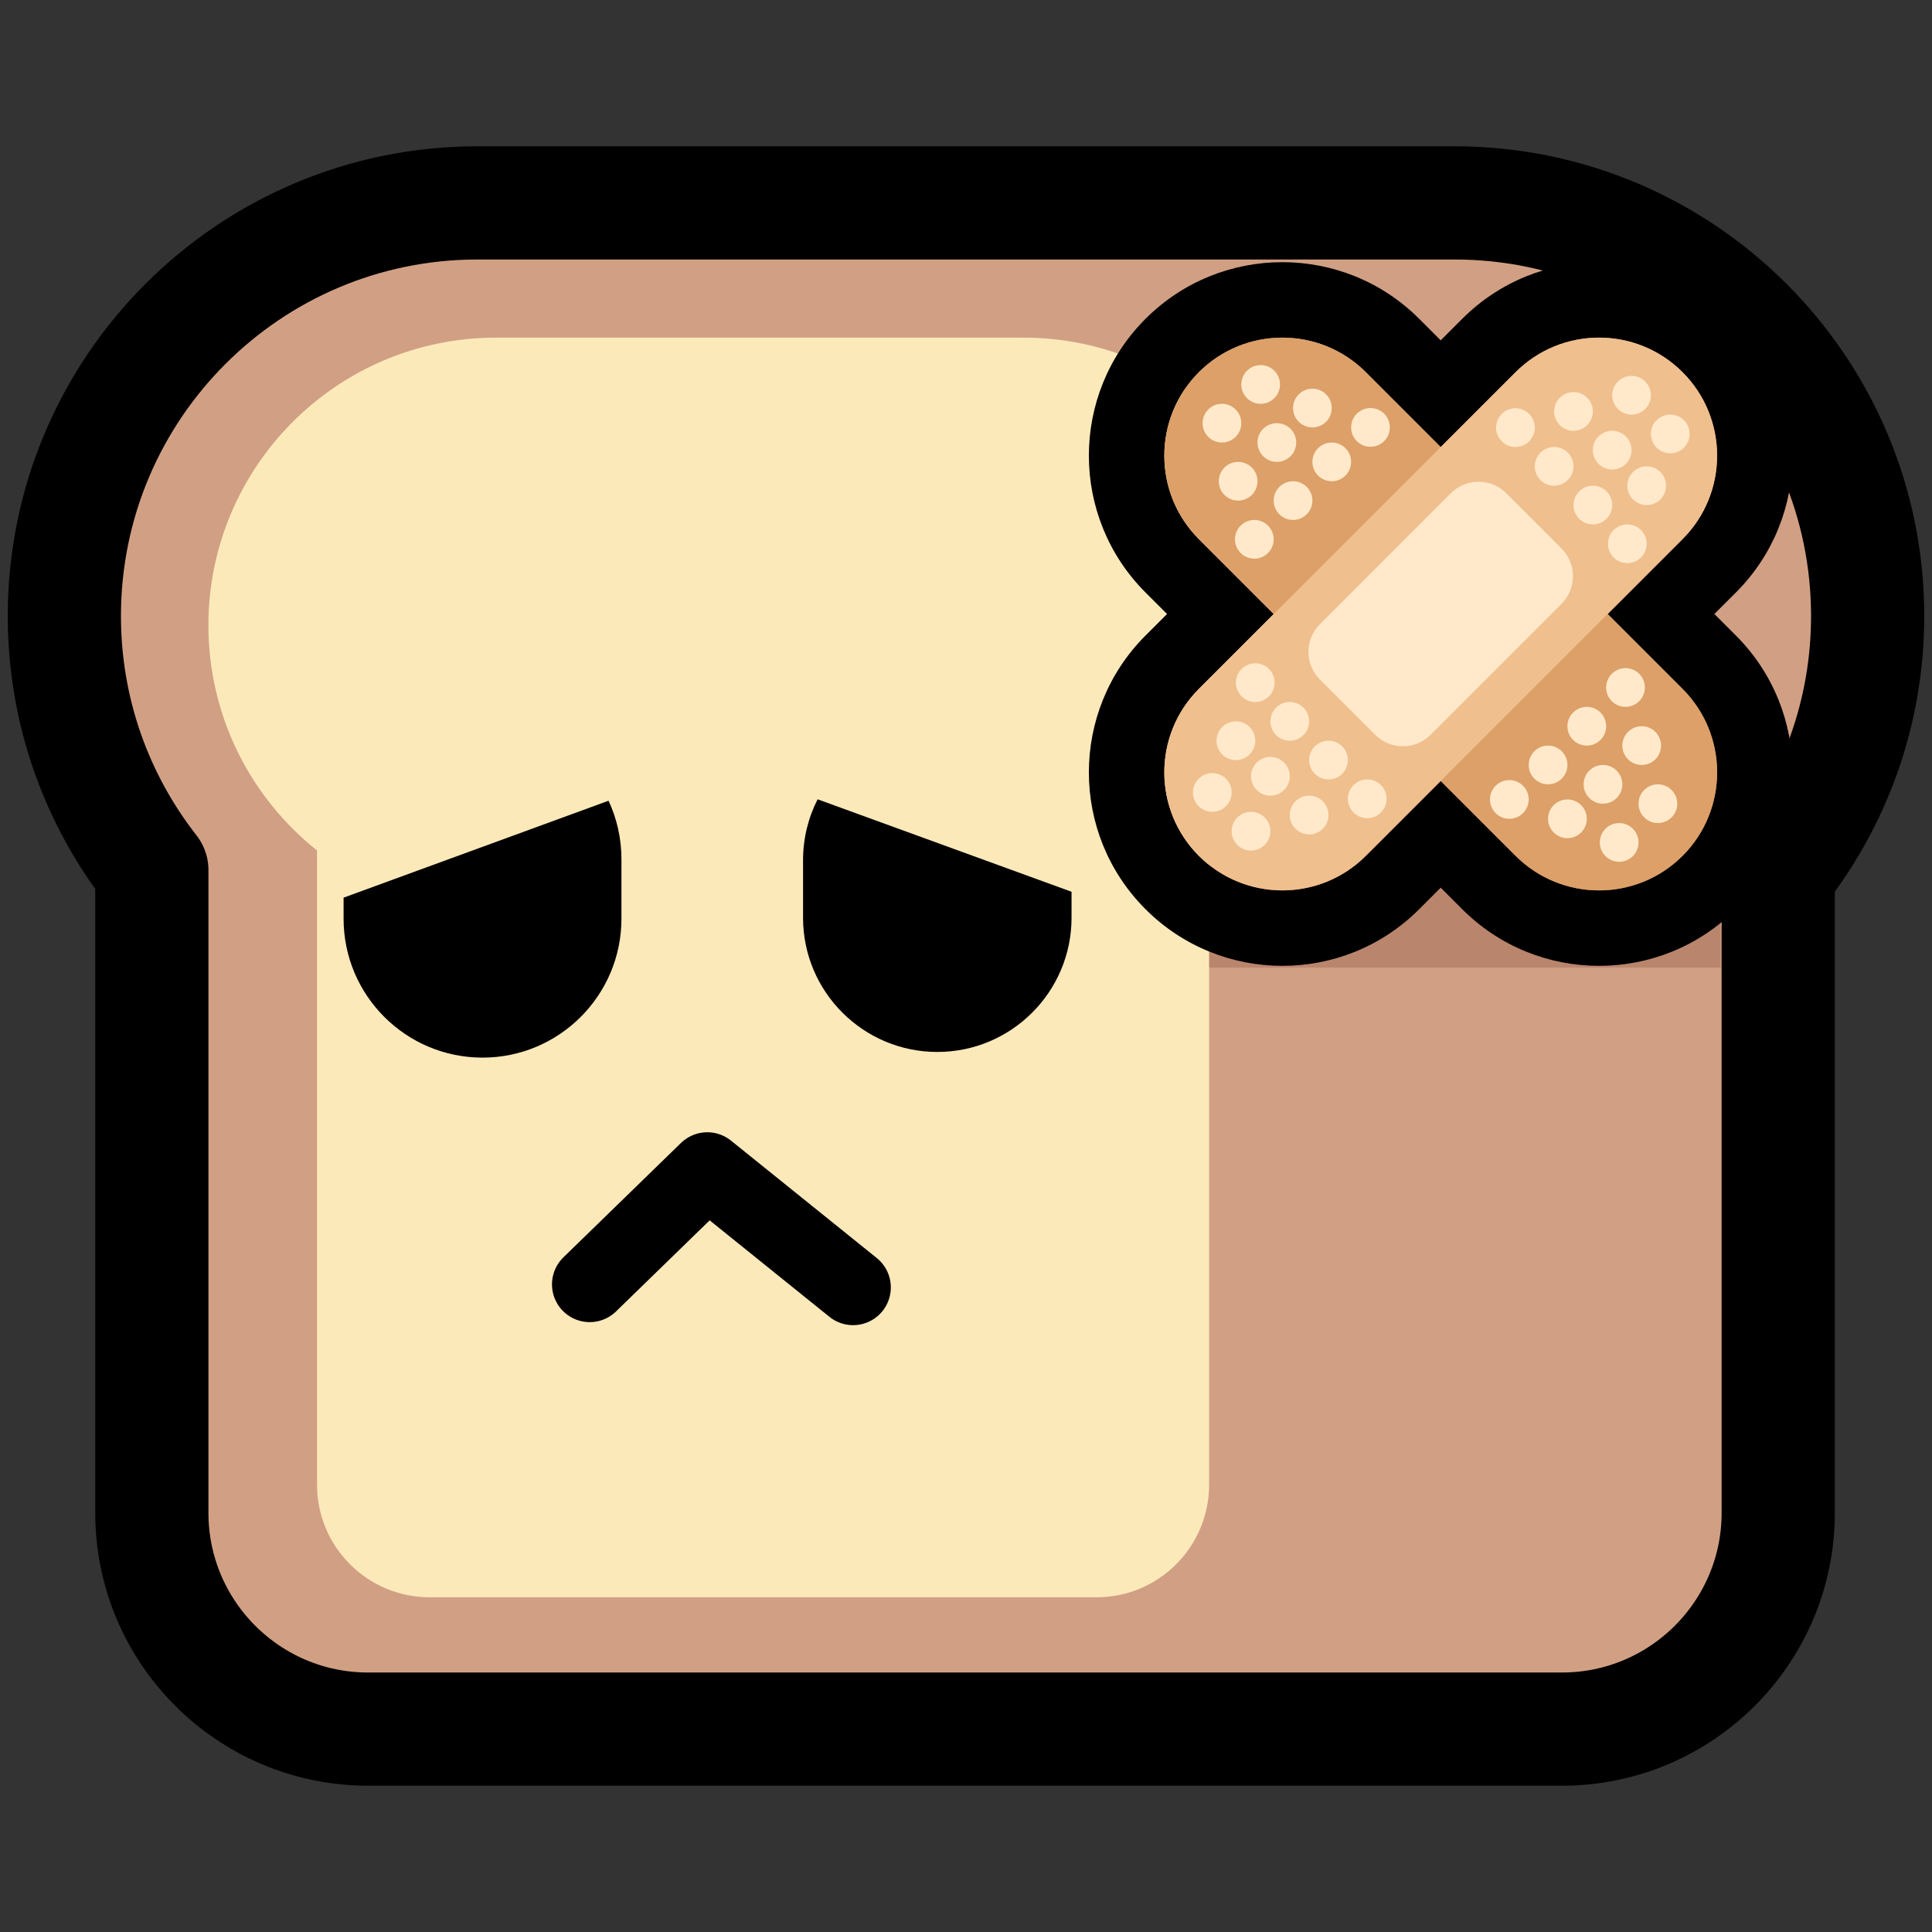 <?xml version="1.0" encoding="UTF-8" standalone="no"?>
<!DOCTYPE svg PUBLIC "-//W3C//DTD SVG 1.1//EN" "http://www.w3.org/Graphics/SVG/1.1/DTD/svg11.dtd">
<svg width="100%" height="100%" viewBox="0 0 256 256" version="1.1" xmlns="http://www.w3.org/2000/svg" xmlns:xlink="http://www.w3.org/1999/xlink" xml:space="preserve" xmlns:serif="http://www.serif.com/" style="fill-rule:evenodd;clip-rule:evenodd;stroke-linecap:round;stroke-linejoin:round;stroke-miterlimit:1.5;">
    <rect x="0" y="0" width="256" height="256" fill="#333333" stroke="none"/>
    <rect id="neobread_bandaid" x="0" y="0" width="256" height="256" style="fill:none;"/>
    <path id="Crust" d="M192.734,26.885C222.946,26.885 247.473,51.413 247.473,81.624C247.473,94.467 243.041,106.282 235.623,115.623L235.623,200.464C235.623,216.277 222.785,229.115 206.972,229.115L48.771,229.115C32.958,229.115 20.12,216.277 20.12,200.464L20.12,115.297C12.857,106.008 8.527,94.318 8.527,81.624C8.527,51.413 33.054,26.885 63.266,26.885L192.734,26.885Z" style="fill:rgb(209,160,132);stroke:black;stroke-width:15px;"/>
    <rect id="Shadow" x="122.332" y="112.959" width="105.66" height="15.248" style="fill:rgb(186,133,109);"/>
    <path id="Slice" d="M42.009,112.691C33.24,105.704 27.616,94.934 27.616,82.861C27.616,61.82 44.698,44.738 65.738,44.738L135.611,44.738C156.652,44.738 173.734,61.82 173.734,82.861C173.734,94.528 168.481,104.979 160.213,111.974L160.213,196.732C160.213,204.964 153.53,211.647 145.299,211.647L56.924,211.647C48.692,211.647 42.009,204.964 42.009,196.732L42.009,112.691Z" style="fill:rgb(252,233,186);"/>
    <g id="Face">
        <path id="Mouth" d="M78.141,170.189L93.721,155.03L113.039,170.59" style="fill:none;stroke:black;stroke-width:10px;"/>
        <g id="Eyes">
            <path id="Right-eye" serif:id="Right eye" d="M141.986,118.164L141.986,121.6C141.986,131.419 134.015,139.39 124.197,139.39C114.379,139.39 106.408,131.419 106.408,121.6L106.408,113.978C106.408,111.075 107.104,108.333 108.34,105.912L141.986,118.164Z"/>
            <path id="Left-eye" serif:id="Left eye" d="M80.637,106.1C81.732,108.455 82.344,111.079 82.344,113.845L82.344,121.733C82.344,131.893 74.095,140.141 63.935,140.141C53.776,140.141 45.527,131.893 45.527,121.733L45.527,118.943L80.637,106.1Z"/>
        </g>
    </g>
    <g id="Plasters">
        <path id="Plasters-outline" serif:id="Plasters outline" d="M154.64,81.36L151.787,78.508C141.78,68.501 141.78,52.252 151.787,42.245C161.794,32.238 178.043,32.238 188.049,42.245L190.902,45.098L193.754,42.245C203.761,32.238 220.01,32.238 230.017,42.245C240.023,52.252 240.023,68.501 230.017,78.508L227.164,81.36L230.017,84.212C240.023,94.219 240.023,110.468 230.017,120.475C220.01,130.481 203.761,130.481 193.754,120.475L190.902,117.622L188.049,120.475C178.043,130.481 161.794,130.481 151.787,120.475C141.78,110.468 141.78,94.219 151.787,84.212L154.64,81.36ZM168.782,81.36L158.858,91.283C152.754,97.388 152.754,107.299 158.858,113.404C164.962,119.508 174.874,119.508 180.978,113.404L190.902,103.48L200.825,113.404C206.93,119.508 216.841,119.508 222.946,113.404C229.05,107.299 229.05,97.388 222.946,91.283L213.022,81.36L222.946,71.436C229.05,65.332 229.05,55.42 222.946,49.316C216.841,43.212 206.93,43.212 200.825,49.316L190.902,59.24L180.978,49.316C174.874,43.212 164.962,43.212 158.858,49.316C152.754,55.42 152.754,65.332 158.858,71.436L168.782,81.36Z"/>
        <g id="Bottom-plaster" serif:id="Bottom plaster">
            <path id="Sticky" d="M222.946,113.404C216.841,119.508 206.93,119.508 200.825,113.404L158.858,71.436C152.754,65.332 152.754,55.42 158.858,49.316C164.962,43.212 174.874,43.212 180.978,49.316L222.946,91.283C229.05,97.388 229.05,107.299 222.946,113.404Z" style="fill:rgb(220,160,104);"/>
            <path id="Lump" d="M204.709,87.837L197.379,95.167C195.356,97.19 192.071,97.19 190.048,95.167L177.094,82.214C175.071,80.191 175.071,76.906 177.094,74.883L184.425,67.552C186.448,65.529 189.733,65.529 191.756,67.552L204.709,80.506C206.732,82.529 206.732,85.814 204.709,87.837Z" style="fill:rgb(255,233,202);"/>
            <g id="Bottom-spots" serif:id="Bottom spots">
                <circle cx="219.681" cy="106.493" r="2.566" style="fill:rgb(255,233,202);"/>
                <circle cx="217.535" cy="98.795" r="2.566" style="fill:rgb(255,233,202);"/>
                <circle cx="215.389" cy="91.097" r="2.566" style="fill:rgb(255,233,202);"/>
                <circle cx="207.691" cy="108.497" r="2.566" style="fill:rgb(255,233,202);"/>
                <circle cx="214.549" cy="111.626" r="2.566" style="fill:rgb(255,233,202);"/>
                <circle cx="212.403" cy="103.927" r="2.566" style="fill:rgb(255,233,202);"/>
                <circle cx="210.257" cy="96.229" r="2.566" style="fill:rgb(255,233,202);"/>
                <circle cx="205.125" cy="101.361" r="2.566" style="fill:rgb(255,233,202);"/>
                <circle cx="199.993" cy="105.931" r="2.566" style="fill:rgb(255,233,202);"/>
            </g>
            <g id="Top-spots" serif:id="Top spots">
                <circle cx="161.914" cy="56.072" r="2.565" style="fill:rgb(255,233,202);"/>
                <circle cx="164.059" cy="63.767" r="2.565" style="fill:rgb(255,233,202);"/>
                <circle cx="166.204" cy="71.462" r="2.565" style="fill:rgb(255,233,202);"/>
                <circle cx="173.9" cy="54.069" r="2.565" style="fill:rgb(255,233,202);"/>
                <circle cx="167.044" cy="50.942" r="2.565" style="fill:rgb(255,233,202);"/>
                <circle cx="169.189" cy="58.637" r="2.565" style="fill:rgb(255,233,202);"/>
                <circle cx="171.335" cy="66.332" r="2.565" style="fill:rgb(255,233,202);"/>
                <circle cx="176.465" cy="61.202" r="2.565" style="fill:rgb(255,233,202);"/>
                <circle cx="181.595" cy="56.634" r="2.565" style="fill:rgb(255,233,202);"/>
            </g>
        </g>
        <g id="Top-plaster" serif:id="Top plaster">
            <path id="Sticky1" serif:id="Sticky" d="M158.858,113.404C152.754,107.299 152.754,97.388 158.858,91.283L200.825,49.316C206.93,43.212 216.841,43.212 222.946,49.316C229.05,55.42 229.05,65.332 222.946,71.436L180.978,113.404C174.874,119.508 164.962,119.508 158.858,113.404Z" style="fill:rgb(240,191,142);"/>
            <path id="Lump1" serif:id="Lump" d="M182.224,97.368L174.893,90.038C172.87,88.015 172.87,84.73 174.893,82.707L192.249,65.351C194.272,63.328 197.557,63.328 199.58,65.351L206.91,72.682C208.933,74.705 208.933,77.99 206.91,80.012L189.554,97.368C187.532,99.391 184.247,99.391 182.224,97.368Z" style="fill:rgb(255,233,202);"/>
            <g id="Bottom-spots1" serif:id="Bottom spots">
                <path d="M163.202,110.139C163.202,108.723 164.352,107.573 165.768,107.573C167.185,107.573 168.334,108.723 168.334,110.139C168.334,111.555 167.185,112.705 165.768,112.705C164.352,112.705 163.202,111.555 163.202,110.139Z" style="fill:rgb(255,233,202);"/>
                <path d="M170.9,107.993C170.9,106.577 172.05,105.427 173.466,105.427C174.883,105.427 176.032,106.577 176.032,107.993C176.032,109.409 174.883,110.559 173.466,110.559C172.05,110.559 170.9,109.409 170.9,107.993Z" style="fill:rgb(255,233,202);"/>
                <path d="M178.598,105.847C178.598,104.431 179.748,103.281 181.165,103.281C182.581,103.281 183.731,104.431 183.731,105.847C183.731,107.263 182.581,108.413 181.165,108.413C179.748,108.413 178.598,107.263 178.598,105.847Z" style="fill:rgb(255,233,202);"/>
                <path d="M161.198,98.149C161.198,96.733 162.348,95.583 163.764,95.583C165.181,95.583 166.33,96.733 166.33,98.149C166.33,99.565 165.181,100.715 163.764,100.715C162.348,100.715 161.198,99.565 161.198,98.149Z" style="fill:rgb(255,233,202);"/>
                <path d="M158.07,105.007C158.07,103.59 159.22,102.441 160.636,102.441C162.052,102.441 163.202,103.59 163.202,105.007C163.202,106.423 162.052,107.573 160.636,107.573C159.22,107.573 158.07,106.423 158.07,105.007Z" style="fill:rgb(255,233,202);"/>
                <path d="M165.768,102.861C165.768,101.445 166.918,100.295 168.334,100.295C169.751,100.295 170.9,101.445 170.9,102.861C170.9,104.277 169.751,105.427 168.334,105.427C166.918,105.427 165.768,104.277 165.768,102.861Z" style="fill:rgb(255,233,202);"/>
                <path d="M173.466,100.715C173.466,99.299 174.616,98.149 176.032,98.149C177.449,98.149 178.598,99.299 178.598,100.715C178.598,102.131 177.449,103.281 176.032,103.281C174.616,103.281 173.466,102.131 173.466,100.715Z" style="fill:rgb(255,233,202);"/>
                <path d="M168.334,95.583C168.334,94.167 169.484,93.017 170.9,93.017C172.317,93.017 173.466,94.167 173.466,95.583C173.466,96.999 172.317,98.149 170.9,98.149C169.484,98.149 168.334,96.999 168.334,95.583Z" style="fill:rgb(255,233,202);"/>
                <path d="M163.764,90.451C163.764,89.034 164.914,87.885 166.33,87.885C167.747,87.885 168.897,89.034 168.897,90.451C168.897,91.867 167.747,93.017 166.33,93.017C164.914,93.017 163.764,91.867 163.764,90.451Z" style="fill:rgb(255,233,202);"/>
            </g>
            <g id="Top-spots1" serif:id="Top spots">
                <path d="M218.755,52.372C218.755,53.788 217.606,54.937 216.19,54.937C214.774,54.937 213.625,53.788 213.625,52.372C213.625,50.957 214.774,49.807 216.19,49.807C217.606,49.807 218.755,50.957 218.755,52.372Z" style="fill:rgb(255,233,202);"/>
                <path d="M211.06,54.517C211.06,55.933 209.91,57.082 208.495,57.082C207.079,57.082 205.93,55.933 205.93,54.517C205.93,53.102 207.079,51.952 208.495,51.952C209.91,51.952 211.06,53.102 211.06,54.517Z" style="fill:rgb(255,233,202);"/>
                <path d="M203.365,56.662C203.365,58.078 202.215,59.228 200.8,59.228C199.384,59.228 198.235,58.078 198.235,56.662C198.235,55.247 199.384,54.097 200.8,54.097C202.215,54.097 203.365,55.247 203.365,56.662Z" style="fill:rgb(255,233,202);"/>
                <path d="M220.758,64.358C220.758,65.773 219.609,66.923 218.193,66.923C216.777,66.923 215.628,65.773 215.628,64.358C215.628,62.942 216.777,61.793 218.193,61.793C219.609,61.793 220.758,62.942 220.758,64.358Z" style="fill:rgb(255,233,202);"/>
                <path d="M223.885,57.502C223.885,58.918 222.736,60.067 221.32,60.067C219.904,60.067 218.755,58.918 218.755,57.502C218.755,56.087 219.904,54.937 221.32,54.937C222.736,54.937 223.885,56.087 223.885,57.502Z" style="fill:rgb(255,233,202);"/>
                <path d="M216.19,59.647C216.19,61.063 215.041,62.212 213.625,62.212C212.209,62.212 211.06,61.063 211.06,59.647C211.06,58.232 212.209,57.082 213.625,57.082C215.041,57.082 216.19,58.232 216.19,59.647Z" style="fill:rgb(255,233,202);"/>
                <path d="M208.495,61.793C208.495,63.208 207.345,64.358 205.93,64.358C204.514,64.358 203.365,63.208 203.365,61.793C203.365,60.377 204.514,59.228 205.93,59.228C207.345,59.228 208.495,60.377 208.495,61.793Z" style="fill:rgb(255,233,202);"/>
                <path d="M213.625,66.923C213.625,68.338 212.476,69.488 211.06,69.488C209.644,69.488 208.495,68.338 208.495,66.923C208.495,65.507 209.644,64.358 211.06,64.358C212.476,64.358 213.625,65.507 213.625,66.923Z" style="fill:rgb(255,233,202);"/>
                <path d="M218.193,72.053C218.193,73.468 217.044,74.618 215.628,74.618C214.212,74.618 213.063,73.468 213.063,72.053C213.063,70.637 214.212,69.488 215.628,69.488C217.044,69.488 218.193,70.637 218.193,72.053Z" style="fill:rgb(255,233,202);"/>
            </g>
        </g>
    </g>
</svg>
